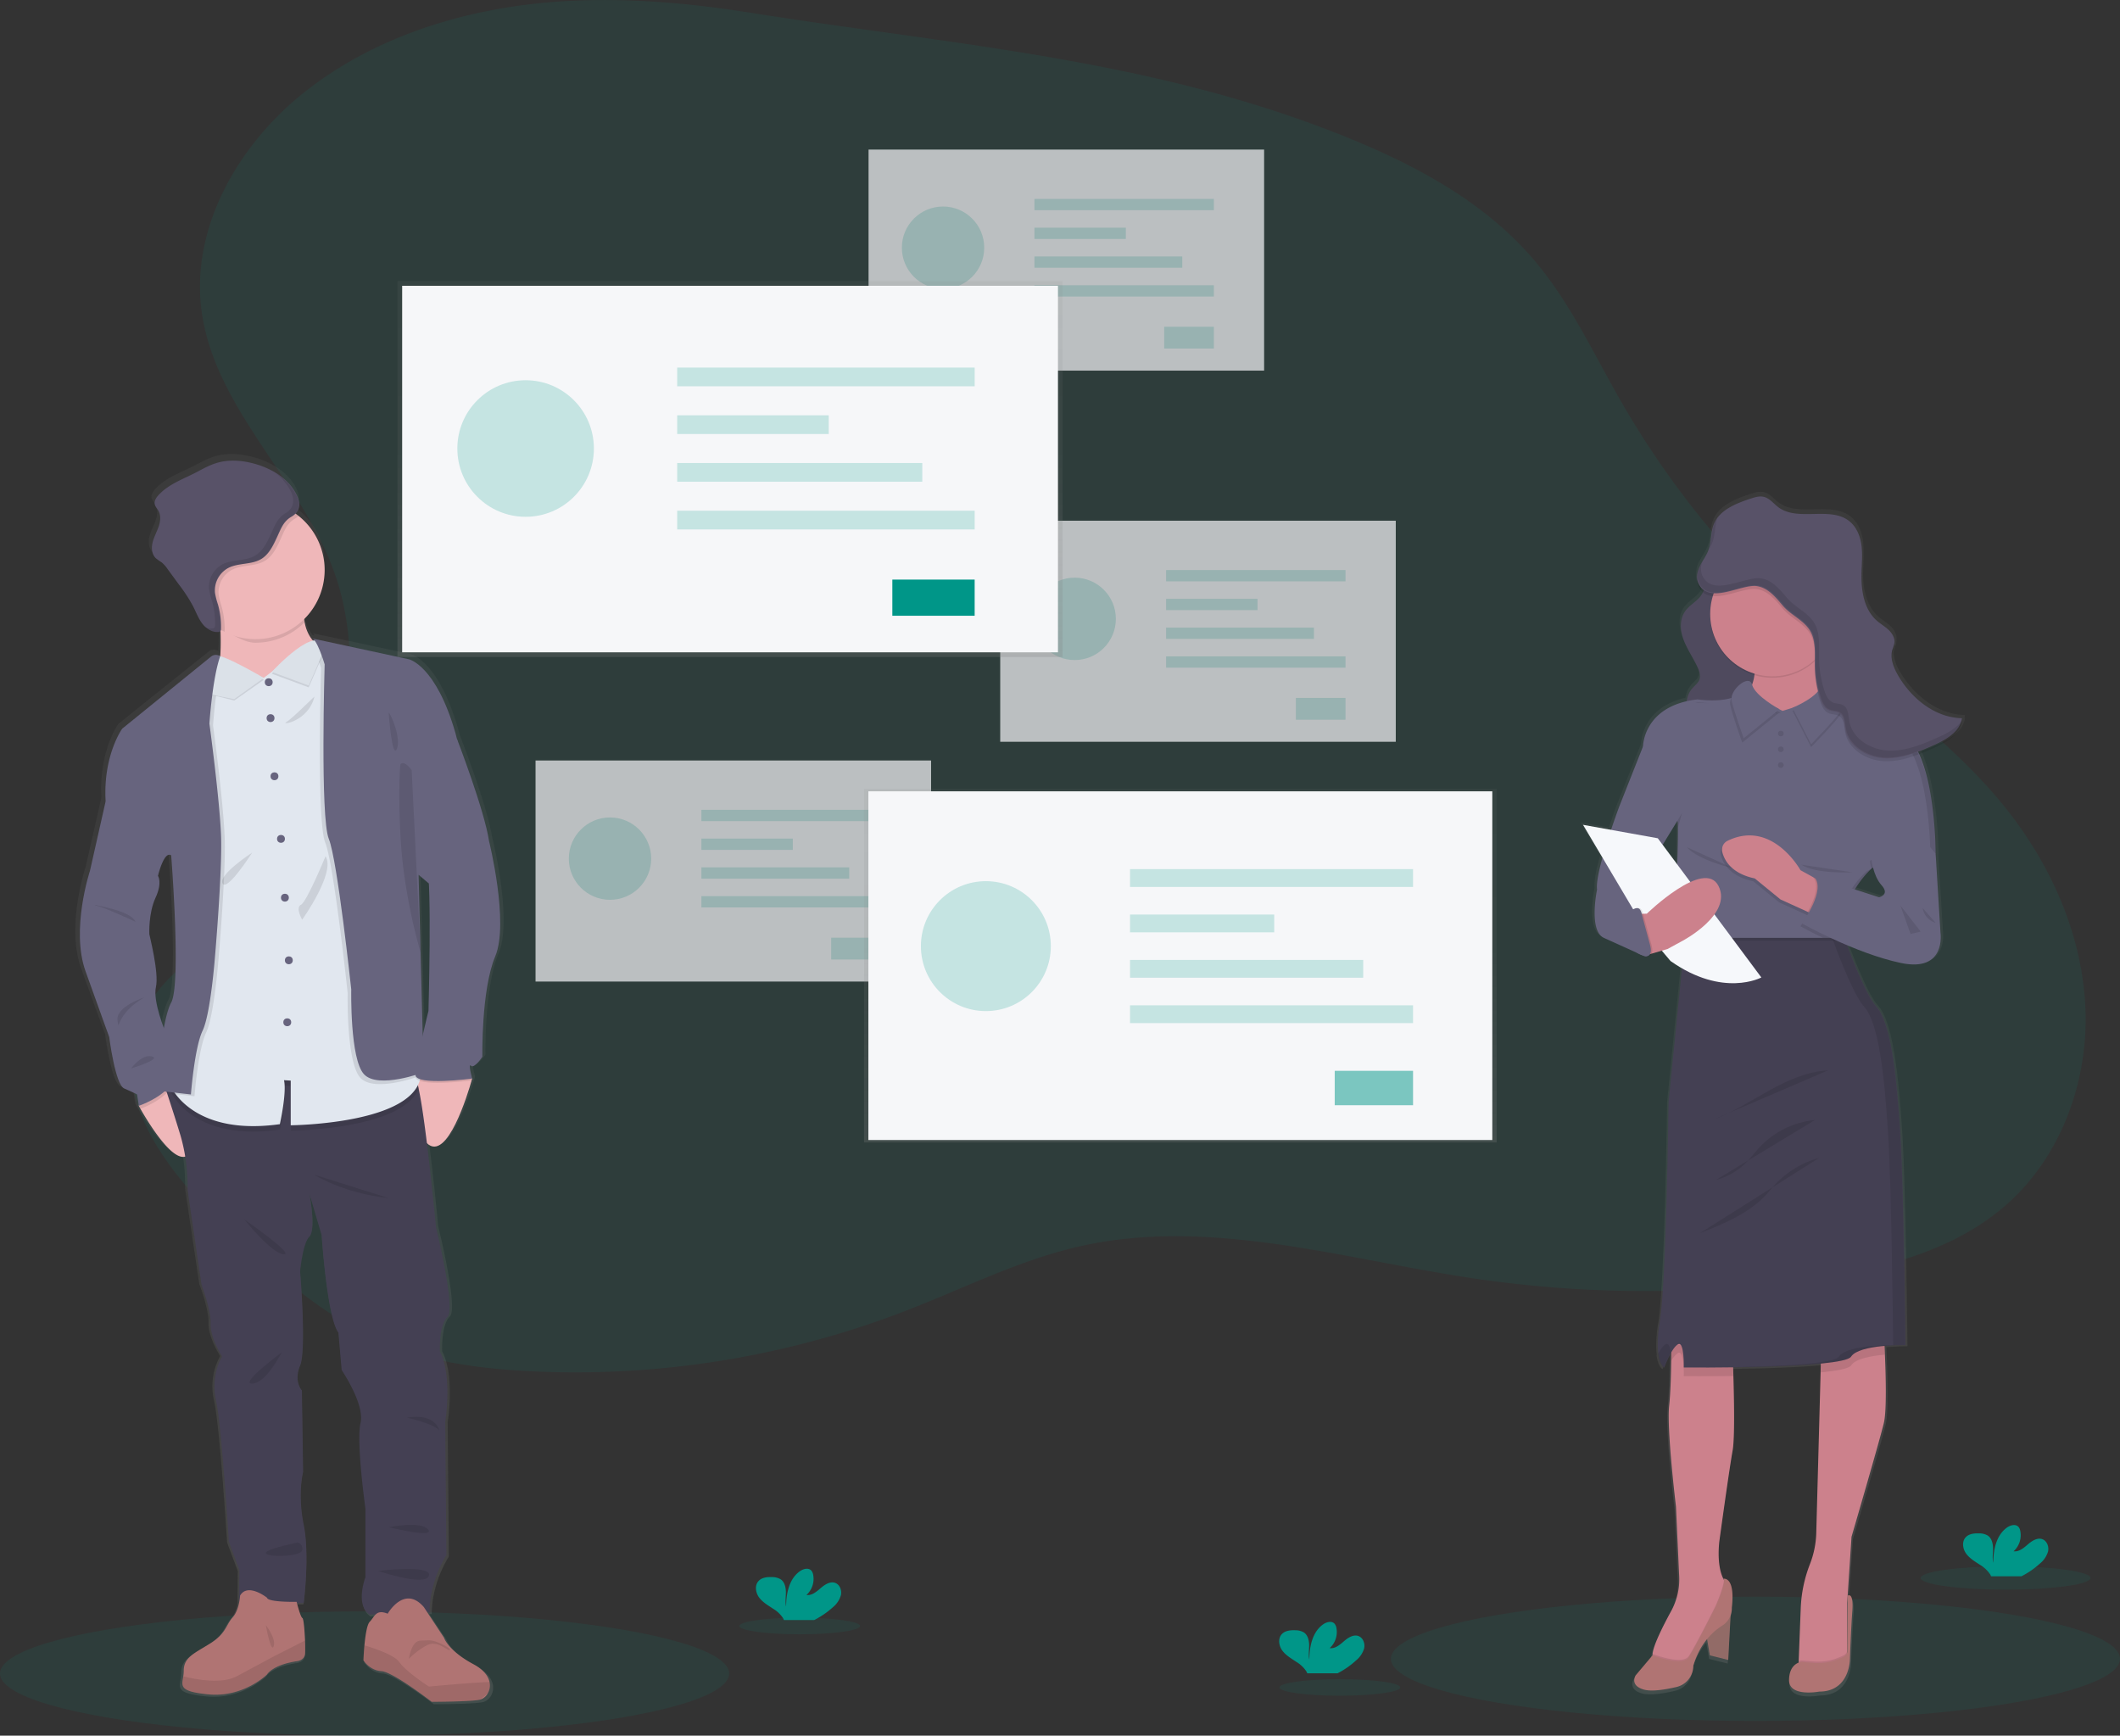 
<svg id="8a2604b5-6e64-4e1c-a595-987b18c4a1a4" data-name="Layer 1" xmlns="http://www.w3.org/2000/svg" xmlns:xlink="http://www.w3.org/1999/xlink" width="1023.46" height="837.84" viewBox="0 0 1023.46 837.84"><rect x="0" y="0" width="1023.46" height="837.84" fill="#333333" stroke="none"/><defs><linearGradient id="d148bd78-dfdb-4860-8913-2883bce62647" x1="352.43" y1="317.15" x2="352.43" y2="135.71" gradientUnits="userSpaceOnUse"><stop offset="0" stop-color="gray" stop-opacity="0.25"/><stop offset="0.54" stop-color="gray" stop-opacity="0.12"/><stop offset="1" stop-color="gray" stop-opacity="0.1"/></linearGradient><linearGradient id="21dd714d-5fef-43b4-8a00-2eb7e18e7124" x1="569.83" y1="551.49" x2="569.83" y2="380.82" xlink:href="#d148bd78-dfdb-4860-8913-2883bce62647"/><linearGradient id="6e1b171d-699c-4541-92bc-7fed1165af7a" x1="171.5" y1="319.2" x2="171.5" y2="319.02" xlink:href="#d148bd78-dfdb-4860-8913-2883bce62647"/><linearGradient id="ebcd6c22-4aac-42a1-8598-5b8b902ca0be" x1="228.01" y1="853.75" x2="228.01" y2="250.26" xlink:href="#d148bd78-dfdb-4860-8913-2883bce62647"/><linearGradient id="50322635-8468-40c0-ae64-fb7d227631e5" x1="944.05" y1="849.94" x2="944.05" y2="268.42" xlink:href="#d148bd78-dfdb-4860-8913-2883bce62647"/></defs><title>test</title><ellipse cx="176" cy="807.85" rx="176" ry="29.99" fill="#009688" opacity="0.1"/><ellipse cx="847.47" cy="800.75" rx="176" ry="29.99" fill="#009688" opacity="0.1"/><path d="M362.68,31.54c-46,2.46-92.48,15.9-128.37,44.79-31.49,25.36-54.2,65.23-48.66,105.29,6.54,47.29,48.73,81.69,64.38,126.8,10.07,29,8.5,61,1.91,91-4.24,19.33-10.76,38.68-23.29,54-22.57,27.56-63.3,40.86-74.39,74.71-12.06,36.81,18.33,72.91,46.88,99.09,22.79,20.89,46.66,41.68,75.38,53.13,21,8.38,43.79,11.39,66.38,12.59a442.71,442.71,0,0,0,183-29.24c27.91-10.83,54.91-24.56,84.12-31.09,62.25-13.92,126.3,6.15,189.39,15.55a566.44,566.44,0,0,0,163.17.48c34.06-4.86,69.25-13.63,94.9-36.55,26-23.27,39-59.29,37.56-94.19S1078.88,449.4,1057.2,422c-28-35.39-66.62-60.57-100.22-90.73a433.34,433.34,0,0,1-86.22-106.58c-13.2-23-24.43-47.41-41.53-67.66-26.67-31.56-65.35-50.33-104-64.83C636.07,58.8,543.59,52,450.63,37.24,421.58,32.61,392.11,30,362.68,31.54Z" transform="translate(-88.27 -31.08)" fill="#009688" opacity="0.1"/><g opacity="0.7"><rect x="258.54" y="367.11" width="190.96" height="106.71" fill="#f6f7f9"/><g opacity="0.2"><circle cx="294.49" cy="414.48" r="19.88" fill="#009688"/></g><g opacity="0.2"><rect x="338.61" y="390.92" width="86.62" height="5.45" fill="#009688"/></g><g opacity="0.2"><rect x="338.61" y="404.81" width="44.13" height="5.45" fill="#009688"/></g><g opacity="0.2"><rect x="338.61" y="418.7" width="71.37" height="5.45" fill="#009688"/></g><g opacity="0.2"><rect x="338.61" y="432.59" width="86.62" height="5.45" fill="#009688"/></g><g opacity="0.2"><rect x="401.27" y="452.64" width="23.97" height="10.53" fill="#009688"/></g><rect x="419.31" y="72.2" width="190.96" height="106.71" fill="#f6f7f9"/><g opacity="0.2"><circle cx="455.27" cy="119.57" r="19.88" fill="#009688"/></g><g opacity="0.2"><rect x="499.39" y="96.01" width="86.62" height="5.45" fill="#009688"/></g><g opacity="0.2"><rect x="499.39" y="109.9" width="44.13" height="5.45" fill="#009688"/></g><g opacity="0.2"><rect x="499.39" y="123.79" width="71.37" height="5.45" fill="#009688"/></g><g opacity="0.2"><rect x="499.39" y="137.69" width="86.62" height="5.45" fill="#009688"/></g><g opacity="0.2"><rect x="562.04" y="157.73" width="23.97" height="10.53" fill="#009688"/></g><rect x="482.87" y="251.36" width="190.96" height="106.71" fill="#f6f7f9"/><g opacity="0.2"><circle cx="518.82" cy="298.74" r="19.88" fill="#009688"/></g><g opacity="0.2"><rect x="562.95" y="275.18" width="86.62" height="5.45" fill="#009688"/></g><g opacity="0.2"><rect x="562.95" y="289.07" width="44.13" height="5.45" fill="#009688"/></g><g opacity="0.2"><rect x="562.95" y="302.96" width="71.37" height="5.45" fill="#009688"/></g><g opacity="0.2"><rect x="562.95" y="316.85" width="86.62" height="5.45" fill="#009688"/></g><g opacity="0.2"><rect x="625.6" y="336.9" width="23.97" height="10.53" fill="#009688"/></g></g><rect x="191.88" y="135.71" width="321.11" height="181.44" fill="url(#d148bd78-dfdb-4860-8913-2883bce62647)"/><rect x="194.15" y="137.96" width="316.6" height="176.93" fill="#f6f7f9"/><g opacity="0.2"><circle cx="253.75" cy="216.51" r="32.96" fill="#009688"/></g><g opacity="0.2"><rect x="326.92" y="177.44" width="143.62" height="9.03" fill="#009688"/></g><g opacity="0.2"><rect x="326.92" y="200.48" width="73.16" height="9.03" fill="#009688"/></g><g opacity="0.2"><rect x="326.92" y="223.51" width="118.33" height="9.03" fill="#009688"/></g><g opacity="0.2"><rect x="326.92" y="246.54" width="143.62" height="9.03" fill="#009688"/></g><rect x="430.79" y="279.78" width="39.74" height="17.46" fill="#009688"/><rect x="417.12" y="380.82" width="305.42" height="170.67" fill="url(#21dd714d-5fef-43b4-8a00-2eb7e18e7124)"/><rect x="419.23" y="381.99" width="301.2" height="168.32" fill="#f6f7f9"/><g opacity="0.2"><circle cx="475.94" cy="456.72" r="31.36" fill="#009688"/></g><g opacity="0.2"><rect x="545.54" y="419.55" width="136.63" height="8.59" fill="#009688"/></g><g opacity="0.2"><rect x="545.54" y="441.47" width="69.6" height="8.59" fill="#009688"/></g><g opacity="0.2"><rect x="545.54" y="463.38" width="112.57" height="8.59" fill="#009688"/></g><g opacity="0.2"><rect x="545.54" y="485.29" width="136.63" height="8.59" fill="#009688"/></g><g opacity="0.5"><rect x="644.36" y="516.91" width="37.81" height="16.61" fill="#009688"/></g><g opacity="0.1"><path d="M171.13,319l.74.16A1,1,0,0,0,171.13,319Z" transform="translate(-88.27 -31.08)" fill="url(#6e1b171d-699c-4541-92bc-7fed1165af7a)"/></g><path d="M325.85,435.17c-2.21-14.84-15.69-49.46-15.69-49.46h0c-.24-1-.5-2.06-.8-3.08-9.57-32.89-22.81-35.8-22.81-35.8l-47.43-10.11a3.54,3.54,0,0,1,1,.94l-.75.12a18.57,18.57,0,0,1-4.16-9c-.09-.49-.17-1-.23-1.52a33.35,33.35,0,0,0-2.72-50.16c-.49-.39-1-.76-1.52-1.13,2.24-2.37,2.31-5.68.64-9-3.74-7.77-11.86-12.68-20.22-15.07-6.38-1.83-13.3-2.42-19.62-.42-3.61,1.14-6.89,3.07-10.27,4.76-6.3,3.15-13.24,5.64-18,10.81-1.11,1.21-2.12,2.75-1.8,4.34.25,1.19,1.18,2.1,1.79,3.16,1.35,2.36,1,5.33.09,7.9s-2.29,5-2.94,7.6-.39,5.74,1.59,7.62a34.37,34.37,0,0,0,3,2.1,15.27,15.27,0,0,1,2.83,3.17l5.62,7.59a77.57,77.57,0,0,1,7,10.69c1.39,2.75,2.48,5.7,4.35,8.16a12.82,12.82,0,0,0,1.87,2c-.18-.07-.37-.13-.55-.21a8.51,8.51,0,0,0,6.28,2.41h.28a1.71,1.71,0,0,0,1.15-.47l0,1c.1,3.65.09,7.53-.17,11.17l-.44-.22a3.81,3.81,0,0,0-4.09.43l-43.69,35s-9.49,13-8.17,35.4l-7.65,33.62s-9.57,28.53-2.21,48.9,11.63,32,11.63,32,2.94,23.14,7.36,25,6.33,2.92,6.33,2.92l.88,5.53h0s.29.53.81,1.45c3.22,5.59,15.13,25.33,22.06,23.23a89.83,89.83,0,0,1,1.13,16.21l6.84,46s4.78,12.51,4.49,19.06,5.59,15.87,5.59,15.87a30.34,30.34,0,0,0-2.94,21.39c2.8,12.23,6.33,68.69,6.33,68.69l5.15,13.68-.15,16a15.34,15.34,0,0,1-3.16,7.1c-3.32,3.6-3.1,7.76-11,12.67s-13,6.76-13,13.31a17.27,17.27,0,0,1-.24,2.7c-.74,4.79-2.17,7.37,12.5,8.77,17.22,1.63,28.7-9.61,28.7-9.61s2.53-4.59,14.46-6.44c0,0,4.07-.22,4.3-3.83.08-1.24.06-3.62-.05-6.24-.19-5-.67-10.82-1.3-11.11-.79-.35-2.19-5.38-2.67-7.2h3.32s3.09-23.14,0-38.14-.29-25.61-.29-25.61l-.59-39.58S229.73,698,233,690.3s0-45.84,0-45.84,1.19-13.68,4.57-16.88.17-20.05,0-20.93l6,20.2s2.65,40.17,8.25,47.45l1.62,18.18s11.48,16.74,9.27,25.77,2.36,41.62,2.36,41.62V793.2s-5.16,13.39,2.06,18.19l3.11-.12c-1.06,1-1.82,2.39-3,3.62-1.38,1.42-2.16,6.82-2.6,11.46-.37,3.93-.49,7.31-.49,7.31s3.09,4.91,8.83,5.24,24.73,14.85,24.73,14.85,18.78,0,23.63-1l.29-.07a6.41,6.41,0,0,0,3.66-3,7.64,7.64,0,0,0,.89-5.5c-.61-2.87-2.88-6-7.93-8.69-12.59-6.65-14.46-12.87-14.46-12.87l-8.25-12.36,1.18,0s-.73-13.1,8.24-27.8l-.58-64.76s3.67-22.27-2.65-34.35c0,0-.52-12.81,3.71-16.74s-5.63-43.66-5.63-43.66-2-21.32-4.44-40.78l0,0c9.93,9.42,20.24-24.51,22-30.54l.26,0s-.05-.16-.12-.44.12-.43.12-.43h0c0-.05-2.2-7.85-.59-6.26s5.6-4.36,5.6-4.36-.59-32.46,6.33-48.82S325.85,435.17,325.85,435.17Zm-29.59,20.65.05-.09c1,19.82-.2,62.11-.2,62.11s-1.36,5.42-2.82,11.8l-1.05-40.18h0l-1-37.84ZM169.53,442.16s5,62.58,0,71.6c-1.43,2.57-2.62,7.14-3.61,12.37-1.65-4.34-5.15-14.53-3.9-19.93,1.62-7-3.24-25.33-3.24-25.76s-.44-10.19,3.09-17.69,1.18-10.7,1.18-10.7S166,439.83,169.53,442.16Z" transform="translate(-88.27 -31.08)" fill="url(#ebcd6c22-4aac-42a1-8598-5b8b902ca0be)"/><path d="M181.71,583.1c-4.35,19.16-21.69-9.82-25.64-16.77l-.8-1.44,1.88-8.81,9.94-4.05a27.45,27.45,0,0,1,4.44,2.9C177,559.17,185.07,568.26,181.71,583.1Z" transform="translate(-88.27 -31.08)" fill="#efb7b9"/><path d="M316.21,551.74l-.11.43c0,.13-.09.28-.14.47-1.7,6-11.81,39.66-21.57,30.31-10.68-10.26-5.49-33.82-5.49-33.82H289l22.47-2.3,4.45,4.58h0Z" transform="translate(-88.27 -31.08)" fill="#efb7b9"/><path d="M303.21,717.45l.57,64.28c-8.8,14.6-8.09,27.6-8.09,27.6l-29,1.15c-7.08-4.76-2-18.05-2-18.05V759.34S260.16,727,262.32,718s-9.1-25.57-9.1-25.57l-1.58-18.05c-5.5-7.22-8.1-47.1-8.1-47.1l-5.91-20c.15.87,3.22,17.68,0,20.77s-4.48,16.76-4.48,16.76,3.18,37.85,0,45.5.86,12,.86,12l.59,39.29s-2.75,10.55.28,25.43,0,37.85,0,37.85h-31.2l.14-16-5.05-13.58s-3.47-56.05-6.21-68.18a30.44,30.44,0,0,1,2.88-21.24s-5.77-9.25-5.48-15.75-4.41-18.92-4.41-18.92l-6.72-45.65a88.55,88.55,0,0,0-3.32-26c-3.91-13-9.68-30.05-9.68-30.05l6.52.58,32.92,2.93s80-5.38,83.61-.91a14.93,14.93,0,0,1,1.52,4.66c3.59,16.15,8.34,66.71,8.34,66.71s9.68,39.44,5.52,43.34-3.64,16.61-3.64,16.61C306.82,695.35,303.21,717.45,303.21,717.45Z" transform="translate(-88.27 -31.08)" fill="#444053"/><path d="M235.56,829.22c-.23,3.58-4.23,3.8-4.23,3.8-11.7,1.84-14.18,6.4-14.18,6.4S205.88,850.57,189,849c-14.39-1.38-13-4-12.26-8.7a17,17,0,0,0,.23-2.68c0-6.5,5-8.35,12.79-13.22s7.58-9,10.83-12.57,3.58-10.5,3.58-10.5c3.68-6.4,13,1,13,1,.43,2.27,14.3,2,14.3,2s1.84,7.37,2.78,7.8c.62.29,1.09,6.07,1.28,11C235.62,825.63,235.63,828,235.56,829.22Z" transform="translate(-88.27 -31.08)" fill="#b07473"/><path d="M235.56,829.22c-.23,3.58-4.23,3.8-4.23,3.8-11.7,1.84-14.18,6.4-14.18,6.4S205.88,850.57,189,849c-14.39-1.38-13-4-12.26-8.7,6.43,1.6,18.73,3.82,25.91-.08,10-5.42,17.13-9.21,17.13-9.21L235.51,823C235.62,825.63,235.63,828,235.56,829.22Z" transform="translate(-88.27 -31.08)" opacity="0.1"/><path d="M323.74,848.51a6.28,6.28,0,0,1-3.6,3,1.43,1.43,0,0,1-.28.07c-4.77,1-23.19,1-23.19,1S278,838.12,272.4,837.79s-8.67-5.2-8.67-5.2.11-3.36.47-7.26c.44-4.61,1.21-10,2.56-11.38,2.5-2.6,3-6.17,8.67-3.9,0,0,8-14.11,17.44-3.21l9.76,14.81s1.84,6.17,14.2,12.78c4.95,2.65,7.18,5.77,7.77,8.62A7.63,7.63,0,0,1,323.74,848.51Z" transform="translate(-88.27 -31.08)" fill="#b07473"/><path d="M323.74,848.51c-1.1.93-2.33,1.93-3.6,3a1.43,1.43,0,0,1-.28.07c-4.77,1-23.19,1-23.19,1S278,838.12,272.4,837.79s-8.67-5.2-8.67-5.2.11-3.36.47-7.26c5.73,1.72,14.43,4.75,16.76,8,3.57,5,14.42,11.91,14.42,11.91s20.23-1.94,29.22-2.21A7.63,7.63,0,0,1,323.74,848.51Z" transform="translate(-88.27 -31.08)" opacity="0.1"/><path d="M245,344.36l-26.66,28.17s-32.29-2.38-26.65-11.92c2.87-4.85,3.32-15,3.07-23.86-.24-8.53-1.12-15.79-1.12-15.79s45.29-22.54,41.82-1.52a34.87,34.87,0,0,0-.13,12C237.3,342.06,245,344.36,245,344.36Z" transform="translate(-88.27 -31.08)" fill="#efb7b9"/><path d="M235.45,319.44a34.87,34.87,0,0,0-.13,12,33.24,33.24,0,0,1-23.7,9.89c-6.16,0-12.75-5-17.7-7.95-.24-8.53-.29-12.42-.29-12.42S238.92,298.42,235.45,319.44Z" transform="translate(-88.27 -31.08)" opacity="0.1"/><path d="M245,306.22a33.38,33.38,0,1,1-12.56-26.08A33.38,33.38,0,0,1,245,306.22Z" transform="translate(-88.27 -31.08)" fill="#efb7b9"/><path d="M290.39,556.69c-8.31,19.78-61.77,20.19-61.77,20.19V555.32l-3.24-.21c1.4,6.17-2,21.23-2,21.23-42.25,6-52.54-18.09-52.54-18.09l1.46-8.24,32.92,2.93s80-5.38,83.61-.91A14.93,14.93,0,0,1,290.39,556.69Z" transform="translate(-88.27 -31.08)" opacity="0.1"/><path d="M228.62,574.28V552.71l-3.24-.2c1.4,6.17-2,21.23-2,21.23-31.79,4.48-45.5-8-50.33-14.5a19.65,19.65,0,0,1-2.21-3.6l12.89-72.59,3-106.83,4.65-18.74,1.08-9v-.1l.11.05,3.28,1.41,19.68,8.5L238,341.47l.33-.25,1.11-.84,1.85,1.49,4.59,3.68,14.74,95.14s25.56,73.26,30.3,102.83c.19,1.18.35,2.28.47,3.31C294.5,573.78,228.62,574.28,228.62,574.28Z" transform="translate(-88.27 -31.08)" fill="#e1e7ef"/><circle cx="129.73" cy="329.32" r="1.9" fill="#67647e"/><circle cx="130.61" cy="346.65" r="1.9" fill="#67647e"/><circle cx="132.5" cy="374.72" r="1.9" fill="#67647e"/><circle cx="135.65" cy="404.94" r="1.9" fill="#67647e"/><circle cx="137.54" cy="433.33" r="1.9" fill="#67647e"/><circle cx="139.44" cy="463.56" r="1.9" fill="#67647e"/><circle cx="138.68" cy="493.47" r="1.9" fill="#67647e"/><path d="M193.8,493.61s-2.12,27.8-6,35.88-5.64,30.77-5.64,30.77l-9-1a19.65,19.65,0,0,1-2.21-3.6l12.89-72.59,3-106.83,4.65-18.74,1.08-9a.26.26,0,0,1,.12-.05,3.65,3.65,0,0,1,3.22.05l.44.22c-.13.37-.26.75-.38,1.14-3.52,11.05-4.84,31.43-4.84,31.43s5.06,37.27,5.63,54.61S193.8,493.61,193.8,493.61Z" transform="translate(-88.27 -31.08)" opacity="0.1"/><path d="M171.53,554.93a6,6,0,0,1-.34.67c-3.51,5.93-12.41,9.7-15.12,10.73l-.8-1.44,1.88-8.81,9.94-4.05A27.45,27.45,0,0,1,171.53,554.93Z" transform="translate(-88.27 -31.08)" opacity="0.1"/><path d="M147.47,413.06,139.24,418l-7.52,33.37s-9.39,28.32-2.16,48.54S141,531.66,141,531.66s2.89,23,7.22,24.85,6.22,2.89,6.22,2.89l.86,5.49s11.76-4,15.92-11-3.06-24.51-3.06-24.51-6.21-14.88-4.62-21.81-3.18-25.14-3.18-25.57-.43-10.12,3-17.56,1.16-10.61,1.16-10.61l-2.17-21.24Z" transform="translate(-88.27 -31.08)" fill="#67647e"/><path d="M291.07,550.44s-21.81,8.24-28.75,1-6.21-41-6.21-41-6.64-62.41-10.84-72.66-2-84.23-2-84.23S240.43,344,238,341.47a2.47,2.47,0,0,0-.52-.43l.85.18,3,.65,4.59,3.68,14.74,95.14s25.56,73.26,30.3,102.83Z" transform="translate(-88.27 -31.08)" opacity="0.1"/><path d="M316.21,552.61l-.25,0c-2.74.35-27,3.28-27.09-1.76a15.56,15.56,0,0,1,.1-1.75l22.47-2.3,4.45,4.58h0c.08.3.15.56.21.76Z" transform="translate(-88.27 -31.08)" opacity="0.1"/><path d="M293,379.63l15.95,8.31s13.23,34.36,15.4,49.1c0,0,9.82,39.47,3,55.7s-6.21,48.46-6.21,48.46-3.9,5.92-5.49,4.33.58,6.21.58,6.21S289,555.36,288.87,550s6.25-30.92,6.25-30.92,1.73-60.82-.73-70.35S293,379.63,293,379.63Z" transform="translate(-88.27 -31.08)" fill="#67647e"/><path d="M245.42,444.41s-9,21.95-11.85,23.4.58,7.22.58,7.22S250.48,452.21,245.42,444.41Z" transform="translate(-88.27 -31.08)" opacity="0.1"/><path d="M240.08,367.4c.1-.42-10.7,10.59-13.58,12.23S237,379.54,240.08,367.4Z" transform="translate(-88.27 -31.08)" opacity="0.1"/><path d="M210,442.67s-16.47,10.66-14.31,14.86S210,442.67,210,442.67Z" transform="translate(-88.27 -31.08)" opacity="0.1"/><path d="M239.93,598.12s14,9,35.83,11.27Z" transform="translate(-88.27 -31.08)" opacity="0.1"/><path d="M206.27,619.79s13,16.32,18.93,16.76S206.27,619.79,206.27,619.79Z" transform="translate(-88.27 -31.08)" opacity="0.1"/><path d="M224.47,683.79c-.58.29-7.37,14.73-14.3,15.17S224.47,683.79,224.47,683.79Z" transform="translate(-88.27 -31.08)" opacity="0.1"/><path d="M284.72,715.42s12.88-2.88,15.74,6.36C300.46,721.78,299.6,718.89,284.72,715.42Z" transform="translate(-88.27 -31.08)" opacity="0.1"/><path d="M276.05,768.3s15.6-3.18,18.92,1.16S276.05,768.3,276.05,768.3Z" transform="translate(-88.27 -31.08)" opacity="0.1"/><path d="M231.89,775.67c0,.14-15.89,3.18-15.26,5.2s16.94,1.73,17.52-1.45A3,3,0,0,0,231.89,775.67Z" transform="translate(-88.27 -31.08)" opacity="0.1"/><path d="M270.85,789.39s26.1-3.18,24.46,2.31S270.85,789.39,270.85,789.39Z" transform="translate(-88.27 -31.08)" opacity="0.1"/><path d="M134.18,467.81c.15.43,17.19,2.74,19.5,8.23,0,0-16.75-7.8-19.35-7.8" transform="translate(-88.27 -31.08)" opacity="0.1"/><path d="M158.16,512.45S144,516.93,145,523.72,143.57,520.55,158.16,512.45Z" transform="translate(-88.27 -31.08)" opacity="0.1"/><path d="M151.56,546.83s5.16-7.08,10.07-5.78S151.56,546.83,151.56,546.83Z" transform="translate(-88.27 -31.08)" opacity="0.1"/><path d="M232.43,280.14a8.26,8.26,0,0,1-1.66,1.24c-4.11,2.38-5.21,6-7.18,10.27-1.8,3.87-3.79,8-7.44,10.16-4.7,2.83-10.9,1.79-15.79,4.27a12.31,12.31,0,0,0-6.54,12.08,35.56,35.56,0,0,0,1.4,5.53,39.91,39.91,0,0,1,1.49,12,1.55,1.55,0,0,1,0,.37,33.38,33.38,0,1,1,35.76-55.93Z" transform="translate(-88.27 -31.08)" opacity="0.1"/><path d="M231.56,270.1c-3.67-7.71-11.64-12.58-19.84-15-6.26-1.81-13.05-2.4-19.26-.41-3.54,1.13-6.77,3-10.08,4.72-6.19,3.13-13,5.6-17.65,10.74-1.08,1.19-2.08,2.73-1.76,4.31.24,1.18,1.16,2.08,1.75,3.13,1.33,2.34,1,5.29.09,7.84s-2.24,4.93-2.88,7.55-.39,5.69,1.55,7.56a35.12,35.12,0,0,0,2.92,2.08,15.73,15.73,0,0,1,2.77,3.15l5.51,7.53a76,76,0,0,1,6.9,10.62c1.38,2.73,2.44,5.65,4.27,8.09s4.7,4.4,7.74,4.13a1.47,1.47,0,0,0,1.22-.58,1.53,1.53,0,0,0,.16-.77,39.36,39.36,0,0,0-1.49-12,35.56,35.56,0,0,1-1.4-5.53,12.32,12.32,0,0,1,6.54-12.08c4.9-2.47,11.1-1.43,15.8-4.26,3.65-2.21,5.64-6.3,7.44-10.17,2-4.23,3.07-7.89,7.18-10.27S233.59,274.15,231.56,270.1Z" transform="translate(-88.27 -31.08)" fill="#585268"/><path d="M216.61,815.58s5.08,6.5,3.78,10.18S216.61,815.58,216.61,815.58Z" transform="translate(-88.27 -31.08)" opacity="0.1"/><path d="M285.68,831.83s1.13-8.72,5.68-8.8,4.77-.47,8.24.86,6.72,3.41,5.69,3.73-6-5-11-2.29A36.44,36.44,0,0,0,285.68,831.83Z" transform="translate(-88.27 -31.08)" opacity="0.1"/><path d="M201.38,369.23l14.24-10s-20.91-12.36-23.4-10.62-4.2,17.34-4.2,17.34Z" transform="translate(-88.27 -31.08)" opacity="0.1"/><path d="M201.32,368.58l14.3-10.24s-20.91-12.35-23.4-10.62-4.2,18.21-4.2,18.21Z" transform="translate(-88.27 -31.08)" fill="#e1e7ef"/><path d="M201.32,368.58l14.3-10.24s-20.91-12.35-23.4-10.62-4.2,18.21-4.2,18.21Z" transform="translate(-88.27 -31.08)" opacity="0.03"/><path d="M194.58,347.84l-.43-.22a3.69,3.69,0,0,0-4,.42l-42.88,34.79s-9.32,12.89-8,35.14l25.28,35.83s2.89-12.14,6.36-9.83c0,0,4.91,62.12,0,71.08s-7.08,42.47-7.08,42.47l16.61,1.88s1.73-22.68,5.63-30.77,6-35.89,6-35.89S195.58,452.35,195,435s-5.63-54.6-5.63-54.6S190.78,358.56,194.58,347.84Z" transform="translate(-88.27 -31.08)" fill="#67647e"/><path d="M237.29,362.89l-17.81-6.6s22.69-24.84,25.51-11.06Z" transform="translate(-88.27 -31.08)" opacity="0.1"/><path d="M237.29,362l-17.81-6.59s22.69-24.85,25.51-11.07Z" transform="translate(-88.27 -31.08)" fill="#e1e7ef"/><path d="M237.29,362l-17.81-6.59s22.69-24.85,25.51-11.07Z" transform="translate(-88.27 -31.08)" opacity="0.03"/><path d="M236.72,340.89a1,1,0,0,1,.73.15Z" transform="translate(-88.27 -31.08)" opacity="0.1"/><path d="M238.45,339.15l47.28,10.2s13,2.89,22.39,35.53-12.86,72.65-12.86,72.65l-4.91-4.17,2.46,95.35s-21.82,8.23-28.75,1-6.22-41-6.22-41S251.2,446.28,247,436s-2-84.23-2-84.23S241.09,338.58,238.45,339.15Z" transform="translate(-88.27 -31.08)" fill="#67647e"/><path d="M281.68,399.91c-.67.62-1.44,29.47,1.45,51.43a280.14,280.14,0,0,0,8.19,39.58l-4.29-88S283.7,398,281.68,399.91Z" transform="translate(-88.27 -31.08)" opacity="0.1"/><path d="M275.9,375.06c1.16.72,6.22,12.71,3.9,17.63S275.9,375.06,275.9,375.06Z" transform="translate(-88.27 -31.08)" opacity="0.1"/><path d="M231.28,270.1a26,26,0,0,0-10.39-10.88,24.67,24.67,0,0,1,7.79,9.15c2,4.05,1.44,8.11-2.53,10.41s-5.21,6-7.17,10.27c-1.8,3.87-3.8,8-7.45,10.16-4.7,2.84-10.89,1.8-15.79,4.26a12.33,12.33,0,0,0-6.54,12.09,34.47,34.47,0,0,0,1.4,5.53,39.27,39.27,0,0,1,1.48,12,1.54,1.54,0,0,1-.15.77,1.47,1.47,0,0,1-1.22.58,7,7,0,0,1-3.56-.66,8.29,8.29,0,0,0,6.16,2.39,1.47,1.47,0,0,0,1.22-.58,1.64,1.64,0,0,0,.16-.77,39.67,39.67,0,0,0-1.49-12,34.47,34.47,0,0,1-1.4-5.53,12.32,12.32,0,0,1,6.54-12.08c4.9-2.47,11.09-1.43,15.79-4.26,3.65-2.21,5.65-6.3,7.45-10.17,2-4.23,3.06-7.89,7.17-10.27S233.3,274.15,231.28,270.1Z" transform="translate(-88.27 -31.08)" opacity="0.1"/><ellipse cx="968.23" cy="761.73" rx="41" ry="5.63" fill="#009688" opacity="0.1"/><ellipse cx="646.82" cy="814.56" rx="29.14" ry="4" fill="#009688" opacity="0.1"/><ellipse cx="386.08" cy="784.91" rx="29.14" ry="4" fill="#009688" opacity="0.1"/><path d="M490.4,806.89a11.64,11.64,0,0,0,3.83-5.79c.5-2.29-.48-5.05-2.68-5.89-2.46-.94-5.09.77-7.08,2.49s-4.28,3.69-6.88,3.32a10.5,10.5,0,0,0,3.24-9.81,4.21,4.21,0,0,0-.9-2c-1.37-1.46-3.85-.83-5.48.32-5.2,3.65-6.65,10.72-6.68,17.07-.52-2.29-.08-4.68-.1-7s-.65-5-2.64-6.22a8,8,0,0,0-4-1c-2.33-.09-4.94.15-6.53,1.86-2,2.12-1.47,5.68.25,8s4.35,3.81,6.77,5.42a15,15,0,0,1,4.83,4.61,4.16,4.16,0,0,1,.36.83h14.66A41.24,41.24,0,0,0,490.4,806.89Z" transform="translate(-88.27 -31.08)" fill="#009688"/><path d="M1073.13,785.79A11.71,11.71,0,0,0,1077,780c.5-2.29-.48-5-2.68-5.89-2.46-.94-5.09.77-7.08,2.49s-4.28,3.69-6.89,3.32a10.45,10.45,0,0,0,3.24-9.81,4,4,0,0,0-.9-2c-1.36-1.46-3.84-.83-5.47.32-5.2,3.65-6.65,10.72-6.68,17.07-.53-2.29-.08-4.68-.1-7s-.66-5-2.64-6.22a8,8,0,0,0-4-1c-2.34-.09-4.94.15-6.54,1.86-2,2.12-1.47,5.68.26,8s4.35,3.81,6.77,5.42a15,15,0,0,1,4.83,4.61,4.83,4.83,0,0,1,.36.83h14.65A41.06,41.06,0,0,0,1073.13,785.79Z" transform="translate(-88.27 -31.08)" fill="#009688"/><path d="M743,832.54a11.73,11.73,0,0,0,3.84-5.79c.49-2.3-.49-5-2.68-5.89-2.46-.94-5.09.76-7.08,2.49s-4.28,3.68-6.89,3.32a10.47,10.47,0,0,0,3.24-9.81,4.11,4.11,0,0,0-.9-2c-1.37-1.46-3.84-.83-5.48.32-5.2,3.66-6.65,10.72-6.68,17.08-.52-2.29-.08-4.68-.09-7s-.66-5-2.64-6.22a8.07,8.07,0,0,0-4-1c-2.34-.08-4.94.15-6.54,1.86-2,2.13-1.47,5.69.26,8s4.35,3.8,6.76,5.42A15,15,0,0,1,719,838a5.08,5.08,0,0,1,.36.82H734A40.73,40.73,0,0,0,743,832.54Z" transform="translate(-88.27 -31.08)" fill="#009688"/><path d="M1036.86,376.24c-13.12-.26-24.7-9.56-31.26-20.84a21,21,0,0,1-3.16-8.92,10.52,10.52,0,0,1,.36-2.14,21,21,0,0,0,1-3.26,5.46,5.46,0,0,0,0-1.34s0,0,0-.06c.32-2.42-1.1-4.75-2.88-6.42s-3.95-2.88-5.78-4.49c-5.64-4.95-7.35-12.89-7.46-20.45,0-.13,0-.26,0-.4.06-3.23.32-6.48.29-9.72a40.57,40.57,0,0,0-.24-5.51c-.54-4.58-2.28-9.24-5.88-12.16-9.39-7.61-25.18.31-34.89-6.89-2.37-1.75-4.28-4.36-7.14-5-2.17-.52-4.42.18-6.53.88-7.16,2.36-15.14,5.47-17.94,12.43-1.6,4-1.15,8.49-2.62,12.51-1,2.69-2.77,5-4.09,7.56a11.83,11.83,0,0,0-1.53,6.31,7.26,7.26,0,0,0,.47,3.36A8.46,8.46,0,0,0,909.9,315a11,11,0,0,1-1.4,2.22c-1.83,2.24-4.64,3.84-6.54,6-3.52,4.08-3.39,9.63-1.65,14.43s4.86,9.17,7,13.84c.93,2,1.68,4.3.71,6.32-.67,1.4-2.07,2.46-3.16,3.67A11.56,11.56,0,0,0,902,367.9C880.57,372.79,880.56,390,880.56,390h0L869,419.14s-1.85,4.9-4,11.37l-13.7-2.45L860.76,444c-1.81,6.49-3.08,12.51-2.66,15.53,0,0-4.25,20,3.31,23.49l16.7,7.51a9.21,9.21,0,0,0,2.31,1l.68.3a1.77,1.77,0,0,0,1.56,0h.09l.18,0a2.12,2.12,0,0,0,1-.14,1.8,1.8,0,0,0,.83-.91.36.36,0,0,0,0-.09l5-1.45,4.24,5c1.91,1.34,3.78,2.51,5.61,3.56L893.09,563s-1.06,86.66-4.25,106.39c-1.19,7.31-1.2,12.29-.75,15.68l-.12.22c.79,5.57,2.84,6.67,2.84,6.67l0-.08.12.08a56.55,56.55,0,0,1,3.43-7.35c0,.46,0,.93,0,1.42-.06,7.36-.29,17.65-1,24.34-1.3,11.38,3.31,49.08,3.31,49.08l1.59,34.3a31.72,31.72,0,0,1-3.9,16.7c-3.77,6.85-8.68,16.48-9,20.75a5.57,5.57,0,0,0,0,.7h0L877,841.63s-3.2,4.93,4,6.92c3.87,1.08,10.56,0,15.92-1.27a10.64,10.64,0,0,0,8.26-10.35A36.61,36.61,0,0,1,912,824l1.35,7.89,9,2.23,1.15-21.63a9.47,9.47,0,0,0,.62-3.82v0c1.77-15.38-4.17-14-4.17-14a1,1,0,0,1,.29.54c-.1-.17-.2-.35-.29-.53h0c-3.65-7.2-1.86-19-1.86-19s4.73-34.28,6.39-43.33c1.17-6.39.69-27.33.3-39.06,0-.49,0-1-.05-1.41,13.93-.18,31-.66,43-1.82l0,1.42-2.22,81a44.53,44.53,0,0,1-3.09,15.06c0,.09-.08.18-.11.27A65.71,65.71,0,0,0,957.83,809l-1,25.74,0,.71h0c-1.79.69-4.61,2.68-4.69,8.45-.12,8.45,14.77,5.63,14.77,5.63,14.89,0,15-15.5,15-15.5s.48-14.21,1.18-23.72-2.24-7.41-2.24-7.41l-.22,27c0,.07,0,.14,0,.21V806.4l.23-3.44v-.1h0l.05-.73,1.85-27.9s13.71-46.5,15.84-55.42c1.51-6.33.88-25.43.38-36,0-.49,0-.95-.06-1.4,4.24-.38,8-.42,9.51-.42h.69s-.71-74.68-2.48-102.86-4.61-53.9-11.71-61.65c-4.28-4.68-10.25-19.14-14.31-29.85a150.17,150.17,0,0,0,26.25,8.6c22.46,4.7,19.39-14.8,19.39-14.8l-2.28-36.87h.15a187.27,187.27,0,0,0-2.48-28.83c-1.18-7.31-3-14.87-5.78-21,2.44-.93,4.84-2,7.2-3,6.1-2.69,13-6.51,13.86-13.09h-.3A9.16,9.16,0,0,0,1036.86,376.24ZM897.64,429.58h0c.06,3.81-.09,10.41-.31,17.72l-7.13-9.52,7.15-11.6Zm95.56,19.31Zm3,14.4-11.88-3.82a53.63,53.63,0,0,1,7.34-9.08l1-1-.37.08.58-.52.34-.08-.55.52.65-.13a20.31,20.31,0,0,0,4.05,8.14C1001.6,462.12,996.16,463.29,996.16,463.29Z" transform="translate(-88.27 -31.08)" fill="url(#50322635-8468-40c0-ae64-fb7d227631e5)"/><polygon points="835.72 774.95 834.32 801.29 825.46 799.08 823.59 788.12 835.72 774.95" fill="#a27772"/><polygon points="835.72 774.95 834.32 801.29 825.46 799.08 823.59 788.12 835.72 774.95" opacity="0.1"/><path d="M956.51,835.87l13.52,2.8,10-8.86V804.86l.22-3.41v-.1h0l.05-.72,1.82-27.7s13.52-46.17,15.62-55c1.49-6.29.87-25.26.38-35.74-.2-4.3-.38-7.17-.38-7.17l-29.84-7.23-.63,23-2.18,80.4a44.36,44.36,0,0,1-3.06,14.95l-.1.27a65.28,65.28,0,0,0-4.33,21.07l-1,25.55,0,.71Z" transform="translate(-88.27 -31.08)" fill="#cc818c"/><path d="M980.29,800.64v.71h0l.05-.72Z" transform="translate(-88.27 -31.08)" opacity="0.1"/><path d="M956.51,835.87l13.52,2.8,10-8.86v-2.12a2.84,2.84,0,0,1-1.44,2.29l-.14.08a26.89,26.89,0,0,1-15.18,3l-5.28-.45a5.53,5.53,0,0,0-1.39.34l0,.71Z" transform="translate(-88.27 -31.08)" opacity="0.1"/><path d="M978.48,830.76l.14-.08a2.83,2.83,0,0,0,1.45-2.48l.22-26.86s2.92-2.07,2.22,7.37-1.17,23.55-1.17,23.55-.11,15.39-14.8,15.39c0,0-14.69,2.79-14.58-5.6s6.07-8.74,6.07-8.74l5.27.46A27,27,0,0,0,978.48,830.76Z" transform="translate(-88.27 -31.08)" fill="#b07473"/><path d="M886.1,830.16c.35,6.06,18.18,2.56,18.18,2.56l12-23.31s10-7.7,5-14.46a10.28,10.28,0,0,1-.74-1.15l0-.06h0c-.11-.18-.2-.36-.3-.55h0c-3.6-7.14-1.83-18.85-1.83-18.85s4.66-34,6.3-43c1.15-6.35.68-27.14.29-38.78-.15-4.83-.29-8.09-.29-8.09l-29.62-7.92s0,3.69,0,8.83c-.06,7.3-.28,17.52-1,24.16-1.28,11.31,3.27,48.73,3.27,48.73l1.57,34.06A31.6,31.6,0,0,1,895,808.86c-3.72,6.8-8.56,16.37-8.9,20.61A4,4,0,0,0,886.1,830.16Z" transform="translate(-88.27 -31.08)" fill="#cc818c"/><path d="M886.1,830.16c.35,6.06,18.18,2.56,18.18,2.56l12-23.31s10-7.7,5-14.46a10.28,10.28,0,0,1-.74-1.15c-.16,3.53-4,12.34-4,12.34s-9.91,19.83-13,24.37-16.85-.84-17.36-1A4,4,0,0,0,886.1,830.16Z" transform="translate(-88.27 -31.08)" opacity="0.1"/><path d="M920.22,793.17s5.86-1.36,4.12,13.91v0a9.85,9.85,0,0,1-4.65,8.73c-4.19,2.64-10.67,8.31-13.94,19.34h0a10.56,10.56,0,0,1-8.14,10.29c-5.29,1.23-11.89,2.32-15.71,1.25-7.11-2-4-6.87-4-6.87l8.16-9.68s14.22,5.6,17.37,1.05,13-24.37,13-24.37S922,794.45,920.22,793.17Z" transform="translate(-88.27 -31.08)" fill="#b07473"/><path d="M967.94,670.56l-.63,23c8-.77,13.64-1.85,14.62-3.36,2.09-3.25,9.73-4.63,16.23-5.19-.2-4.3-.38-7.17-.38-7.17Z" transform="translate(-88.27 -31.08)" opacity="0.1"/><path d="M895.06,688.14a11.07,11.07,0,0,1,3.27-3.94c3.15-1.75,2.81,11.19,2.81,11.19s10.45.1,23.84-.07c-.15-4.84-.29-8.09-.29-8.09l-29.62-7.92S895.11,683,895.06,688.14Z" transform="translate(-88.27 -31.08)" opacity="0.1"/><path d="M891.69,691.22s3.5-9.47,6.64-11.21,2.81,11.19,2.81,11.19,76.94.7,80.79-5.25,26.23-5.59,26.23-5.59-.7-74.15-2.45-102.13-4.55-53.51-11.54-61.2c-4.53-5-11-21.09-14.94-31.83-2.17-5.87-3.6-10.14-3.6-10.14l-73.44,4.2-.6,5.94-7.8,78s-1,86-4.2,105.62S891.69,691.22,891.69,691.22Z" transform="translate(-88.27 -31.08)" fill="#444053"/><g opacity="0.1"><path d="M976,686c3.84-5.94,26.23-5.59,26.23-5.59s-.7-74.15-2.45-102.13-4.55-53.51-11.54-61.2c-4.53-5-11-21.09-14.94-31.83-1.82-4.93-3.12-8.73-3.49-9.82l5.7-.32s1.43,4.27,3.6,10.14c4,10.74,10.41,26.85,14.94,31.83,7,7.69,9.79,33.22,11.54,61.2S1008,680.36,1008,680.36,985.62,680,981.78,686c-3.29,5.08-59.91,5.31-76.35,5.27C926.51,691.17,973,690.54,976,686Z" transform="translate(-88.27 -31.08)"/><path d="M892.37,680c1.42-.79,2.13,1.4,2.48,4a56.63,56.63,0,0,0-3.31,7.16s-2-1.09-2.8-6.62C889.85,682.57,891.14,680.69,892.37,680Z" transform="translate(-88.27 -31.08)"/></g><path d="M914.38,295.66c-5.08,6.94.06,16.79-5.39,23.53-1.8,2.23-4.57,3.82-6.45,6-3.48,4.06-3.34,9.56-1.63,14.33s4.8,9.1,6.92,13.74c.92,2,1.66,4.27.71,6.27-.66,1.39-2,2.44-3.12,3.65-3.5,3.91-3.6,9.35-1.72,13.95s5.49,8.59,9,12.47c1.4,1.54,3.17,3.23,5.5,3.19a7.75,7.75,0,0,0,3.46-1.14A36.44,36.44,0,0,0,939.23,371a36.83,36.83,0,0,0-1.5-25.35c-3-7.07-7.88-13.85-7.92-21.33,0-5.93,3.05-11.59,3.59-17.5.66-7.17-3.59-18.57-12.25-21.7C921.72,289.75,917,292.14,914.38,295.66Z" transform="translate(-88.27 -31.08)" fill="#585268"/><path d="M914.38,295.66c-5.08,6.94.06,16.79-5.39,23.53-1.8,2.23-4.57,3.82-6.45,6-3.48,4.06-3.34,9.56-1.63,14.33s4.8,9.1,6.92,13.74c.92,2,1.66,4.27.71,6.27-.66,1.39-2,2.44-3.12,3.65-3.5,3.91-3.6,9.35-1.72,13.95s5.49,8.59,9,12.47c1.4,1.54,3.17,3.23,5.5,3.19a7.75,7.75,0,0,0,3.46-1.14A36.44,36.44,0,0,0,939.23,371a36.83,36.83,0,0,0-1.5-25.35c-3-7.07-7.88-13.85-7.92-21.33,0-5.93,3.05-11.59,3.59-17.5.66-7.17-3.59-18.57-12.25-21.7C921.72,289.75,917,292.14,914.38,295.66Z" transform="translate(-88.27 -31.08)" opacity="0.1"/><path d="M970.77,547.78c-10.18.54-19.76,4.91-28.67,9.86s-17.53,10.6-27.12,14.08" transform="translate(-88.27 -31.08)" opacity="0.1"/><path d="M964.44,571.76A42.09,42.09,0,0,0,938,584.61c-2.47,2.62-4.6,5.56-7.18,8.07a32,32,0,0,1-14.17,8" transform="translate(-88.27 -31.08)" opacity="0.1"/><path d="M966.53,590a46.21,46.21,0,0,0-21.25,12.81c-1.56,1.68-3,3.49-4.54,5.16-8.43,9-20.33,13.85-31.82,18.39" transform="translate(-88.27 -31.08)" opacity="0.1"/><path d="M965.66,336.91a209.63,209.63,0,0,0,2.1,24.3c.94,5.74,2.28,10.85,4.2,13.12,5.59,6.65-27.28,15.57-27.28,15.57l-19.41-15s15.39-14.17,8.22-28S965.66,336.91,965.66,336.91Z" transform="translate(-88.27 -31.08)" fill="#cc818c"/><path d="M901.59,485.2h77.64c-2.17-5.87-3.6-10.14-3.6-10.14l-73.44,4.2Z" transform="translate(-88.27 -31.08)" opacity="0.1"/><path d="M896.59,483.8h83c-2.33-8.34,0-16.07,3.33-22a48.59,48.59,0,0,1,8.69-11.28l.57-.51,29-6.43,1.56-.34s.23-52.69-18.42-59.92-29.85-17-29.85-17l-25.64,7.92-18.89-9.55c-6.06,6.53-22.15,4-22.15,4-26.35,3-26.35,22.85-26.35,22.85s15.39,35.91,16.56,35.91S896.59,483.8,896.59,483.8Z" transform="translate(-88.27 -31.08)" fill="#67647e"/><path d="M925.25,450.3s-16.93-3.75-22.69-10.31" transform="translate(-88.27 -31.08)" opacity="0.1"/><path d="M1010.6,430.64,991,446.73a32.59,32.59,0,0,0,.65,3.78l.57-.51,29-6.43Z" transform="translate(-88.27 -31.08)" opacity="0.1"/><path d="M957.44,478.21s4.3,2.42,10.88,5.59H979.6c-2.33-8.34,0-16.07,3.33-22L963,455.35C969.8,461.65,957.44,478.21,957.44,478.21Z" transform="translate(-88.27 -31.08)" opacity="0.1"/><path d="M893.09,385.18l-11.66,6.29L870,420.38s-11.89,31.71-10.73,40.11c0,0-4.19,19.81,3.27,23.31L882,492.6a1.8,1.8,0,0,0,2.33-2.49c-2.77-5.25-5.81-13.45-1-18l-5.6-11.65L898,427.38,904.75,416Z" transform="translate(-88.27 -31.08)" fill="#67647e"/><path d="M919,443.68c1,4.12,4.42,10.45,15.7,12.84l12.42,10.14,13.17,6,5.36,2.43,2.28-16.44-5.17-2.83-6-3.29s-13.59-24.64-35.12-14.23A4.77,4.77,0,0,0,919,443.68Z" transform="translate(-88.27 -31.08)" opacity="0.1"/><path d="M919.71,442.28c1,4.12,4.42,10.45,15.7,12.84l12.42,10.15,13.17,6,5.36,2.43,2.28-16.44-5.17-2.82-6-3.3s-13.59-24.63-35.12-14.23A4.77,4.77,0,0,0,919.71,442.28Z" transform="translate(-88.27 -31.08)" fill="#cc818c"/><circle cx="855.7" cy="297.09" r="30.08" opacity="0.1"/><circle cx="855.7" cy="296.39" r="30.08" fill="#cc818c"/><path d="M962.6,391.73l-9-17.58s13.24-5.34,14.2-11.54,12.68,7.26,10.14,11.72S962.6,391.73,962.6,391.73Z" transform="translate(-88.27 -31.08)" opacity="0.1"/><path d="M962.6,390.33l-9-17.58s13.24-5.34,14.2-11.54,12.68,7.27,10.14,11.72S962.6,390.33,962.6,390.33Z" transform="translate(-88.27 -31.08)" fill="#67647e"/><path d="M888.59,435.73l50,67.19s-18.42,10-43.84-7.93l-11-13.05-31.25-52.7Z" transform="translate(-88.27 -31.08)" fill="#f6f8fb"/><path d="M878.75,472.26l4.55-.12s27.8-27,34.62-13.34-17.31,26.4-17.31,26.4l-7.34,4-9.62,2.8-6.12-8.22Z" transform="translate(-88.27 -31.08)" fill="#cc818c"/><path d="M885.46,486.84c.42,1.55.82,3.26.12,4.7a1.78,1.78,0,0,1-.83.9,2,2,0,0,1-1,.14,9.55,9.55,0,0,1-6.27-3.11,28.28,28.28,0,0,1-4.07-5.88c-1.24-2.15-2.53-4.55-2.08-7,.49-2.68,2.88-4.54,5.16-6,4.61-3.05,4.72.5,5.77,4.42Z" transform="translate(-88.27 -31.08)" opacity="0.1"/><path d="M884.76,486.84c.42,1.55.82,3.26.12,4.7a1.78,1.78,0,0,1-.83.9,2,2,0,0,1-1,.14,9.55,9.55,0,0,1-6.27-3.11,28.28,28.28,0,0,1-4.07-5.88c-1.24-2.15-2.53-4.55-2.08-7,.49-2.68,2.88-4.54,5.16-6,4.61-3.05,4.72.5,5.77,4.42Z" transform="translate(-88.27 -31.08)" fill="#67647e"/><polygon points="809.72 396.3 812.05 392.37 810.01 399.67 809.72 396.3" opacity="0.1"/><path d="M961,471.23l5.36,2.43,2.28-16.44-5.17-2.82C967,458.46,963.91,466,961,471.23Z" transform="translate(-88.27 -31.08)" opacity="0.1"/><path d="M982.51,452.15s-17.31,1.05-24.65-3.67" transform="translate(-88.27 -31.08)" opacity="0.1"/><g opacity="0.1"><path d="M980.36,463.19a48.83,48.83,0,0,1,8.7-11.28,24,24,0,0,1,2.56-1.4l27-5.54,1.56-.34s.24-52.69-18.42-59.92a112.66,112.66,0,0,1-29.09-16.39l2.05-.63s11.19,9.79,29.84,17S1023,444.63,1023,444.63h-2.8l-27.64,5.29L991,451.41a53.33,53.33,0,0,0-8.83,11.67,29.29,29.29,0,0,0-2.31,22.12H977C974.7,476.86,977.07,469.13,980.36,463.19Z" transform="translate(-88.27 -31.08)"/><path d="M906.67,370.2c.45-.06.88-.13,1.34-.18a49.24,49.24,0,0,0,5.71.47A51.47,51.47,0,0,1,906.67,370.2Z" transform="translate(-88.27 -31.08)"/><path d="M946.25,375.61,929.17,367a9.55,9.55,0,0,0,1-.91l17.82,9Z" transform="translate(-88.27 -31.08)"/></g><path d="M1011.3,429.24l11.43,14,2.33,38s3,19.35-19.12,14.69-47.8-19.12-47.8-19.12,12.36-16.56,5.6-22.85l31.71,10.26s5.36-1.17,1.16-5.83-4.94-13.06-4.94-13.06Z" transform="translate(-88.27 -31.08)" fill="#67647e"/><path d="M1016.43,469.35l6.3,7.22A9.07,9.07,0,0,1,1016.43,469.35Z" transform="translate(-88.27 -31.08)" opacity="0.1"/><polygon points="917.44 437.1 927.23 449.69 922.34 450.86 917.44 437.1" opacity="0.1"/><path d="M908.06,313.66c-1.08-2.63-.26-5.67,1-8.2s3.07-4.83,4-7.51c1.45-4,1-8.48,2.58-12.42,2.77-6.9,10.64-10,17.7-12.33,2.08-.69,4.3-1.39,6.44-.88,2.82.68,4.71,3.27,7,5,9.58,7.14,25.15-.72,34.41,6.84,3.55,2.89,5.27,7.53,5.8,12.07s0,9.15-.05,13.73c-.15,8,1.34,16.78,7.35,22.09,1.81,1.6,3.94,2.81,5.7,4.46s3.15,4,2.84,6.37a21.7,21.7,0,0,1-1,3.23c-1.2,4.18.58,8.61,2.75,12.38,6.48,11.2,17.89,20.43,30.84,20.69-.87,6.53-7.65,10.32-13.67,13-7.67,3.41-15.73,6.76-24.11,6.33s-17.12-5.79-18.61-14c-.51-2.83-.44-6.3-2.9-7.79-1.48-.9-3.4-.67-5-1.35-2.31-1-3.46-3.54-4.22-5.94a53.59,53.59,0,0,1-2.49-15.24c-.1-6.13.72-12.82-2.76-17.87-3.22-4.67-8.94-7-12.65-11.34-3.42-4-7.15-8.78-12.76-9.54C928.71,314.35,912.65,324.9,908.06,313.66Z" transform="translate(-88.27 -31.08)" opacity="0.1"/><path d="M908.06,312.26c-1.08-2.63-.26-5.67,1-8.2s3.07-4.83,4-7.51c1.45-4,1-8.48,2.58-12.42,2.77-6.9,10.64-10,17.7-12.33,2.08-.69,4.3-1.39,6.44-.88,2.82.68,4.71,3.27,7,5,9.58,7.15,25.15-.72,34.41,6.84,3.55,2.9,5.27,7.53,5.8,12.07s0,9.15-.05,13.73c-.15,8,1.34,16.78,7.35,22.09,1.81,1.6,3.94,2.81,5.7,4.46s3.15,4,2.84,6.37a22.18,22.18,0,0,1-1,3.24c-1.2,4.17.58,8.61,2.75,12.37,6.48,11.2,17.89,20.43,30.84,20.69-.87,6.53-7.65,10.32-13.67,13-7.67,3.42-15.73,6.76-24.11,6.33s-17.12-5.79-18.61-14.05c-.51-2.83-.44-6.3-2.9-7.79-1.48-.9-3.4-.67-5-1.35-2.31-1-3.46-3.54-4.22-5.94a53.59,53.59,0,0,1-2.49-15.24c-.1-6.13.72-12.82-2.76-17.87-3.22-4.67-8.94-7-12.65-11.34-3.42-4-7.15-8.78-12.76-9.54C928.71,313,912.65,323.5,908.06,312.26Z" transform="translate(-88.27 -31.08)" fill="#585268"/><path d="M929.38,389.55l17.24-14s-11.8-6.4-13.21-11.86-10.85,2.59-9.89,7.49S929.38,389.55,929.38,389.55Z" transform="translate(-88.27 -31.08)" opacity="0.1"/><path d="M930.08,387.45l17.24-14s-11.8-6.4-13.21-11.86-10.85,2.59-9.89,7.49S930.08,387.45,930.08,387.45Z" transform="translate(-88.27 -31.08)" fill="#67647e"/><circle cx="859.72" cy="354.09" r="1.37" opacity="0.1"/><circle cx="859.72" cy="361.71" r="1.37" opacity="0.1"/><circle cx="859.72" cy="369.32" r="1.37" opacity="0.1"/><g opacity="0.1"><path d="M915,292.83c1.36-3.75,1.07-7.95,2.34-11.72a13.56,13.56,0,0,0-1.45,2.68c-1.58,3.94-1.14,8.44-2.58,12.43,0,.07-.07.15-.1.23A22.14,22.14,0,0,0,915,292.83Z" transform="translate(-88.27 -31.08)"/><path d="M1023.79,387.06c-7.67,3.42-15.73,6.76-24.12,6.33s-17.11-5.79-18.6-14.05c-.51-2.83-.44-6.3-2.9-7.79-1.48-.9-3.4-.67-5-1.35-2.32-1-3.46-3.54-4.22-5.94A53.59,53.59,0,0,1,966.46,349c-.1-6.13.71-12.82-2.76-17.87-3.22-4.67-8.94-7-12.65-11.34-3.43-4-7.15-8.78-12.77-9.54-7.7-1-23.77,9.5-28.35-1.74a8.83,8.83,0,0,1,.29-6.5c-.33.56-.65,1.12-.94,1.69-1.3,2.53-2.12,5.57-1,8.2,4.59,11.24,20.65.69,28.36,1.74,5.61.76,9.34,5.57,12.77,9.54,3.71,4.3,9.42,6.67,12.64,11.35,3.48,5,2.67,11.74,2.77,17.86a53.35,53.35,0,0,0,2.48,15.25c.76,2.39,1.91,5,4.22,5.94,1.6.67,3.52.45,5,1.35,2.45,1.48,2.39,5,2.89,7.78,1.49,8.26,10.23,13.63,18.61,14.06s16.45-2.92,24.11-6.34c5.52-2.45,11.67-5.86,13.32-11.44C1032.77,382.66,1028.09,385.15,1023.79,387.06Z" transform="translate(-88.27 -31.08)"/></g></svg>